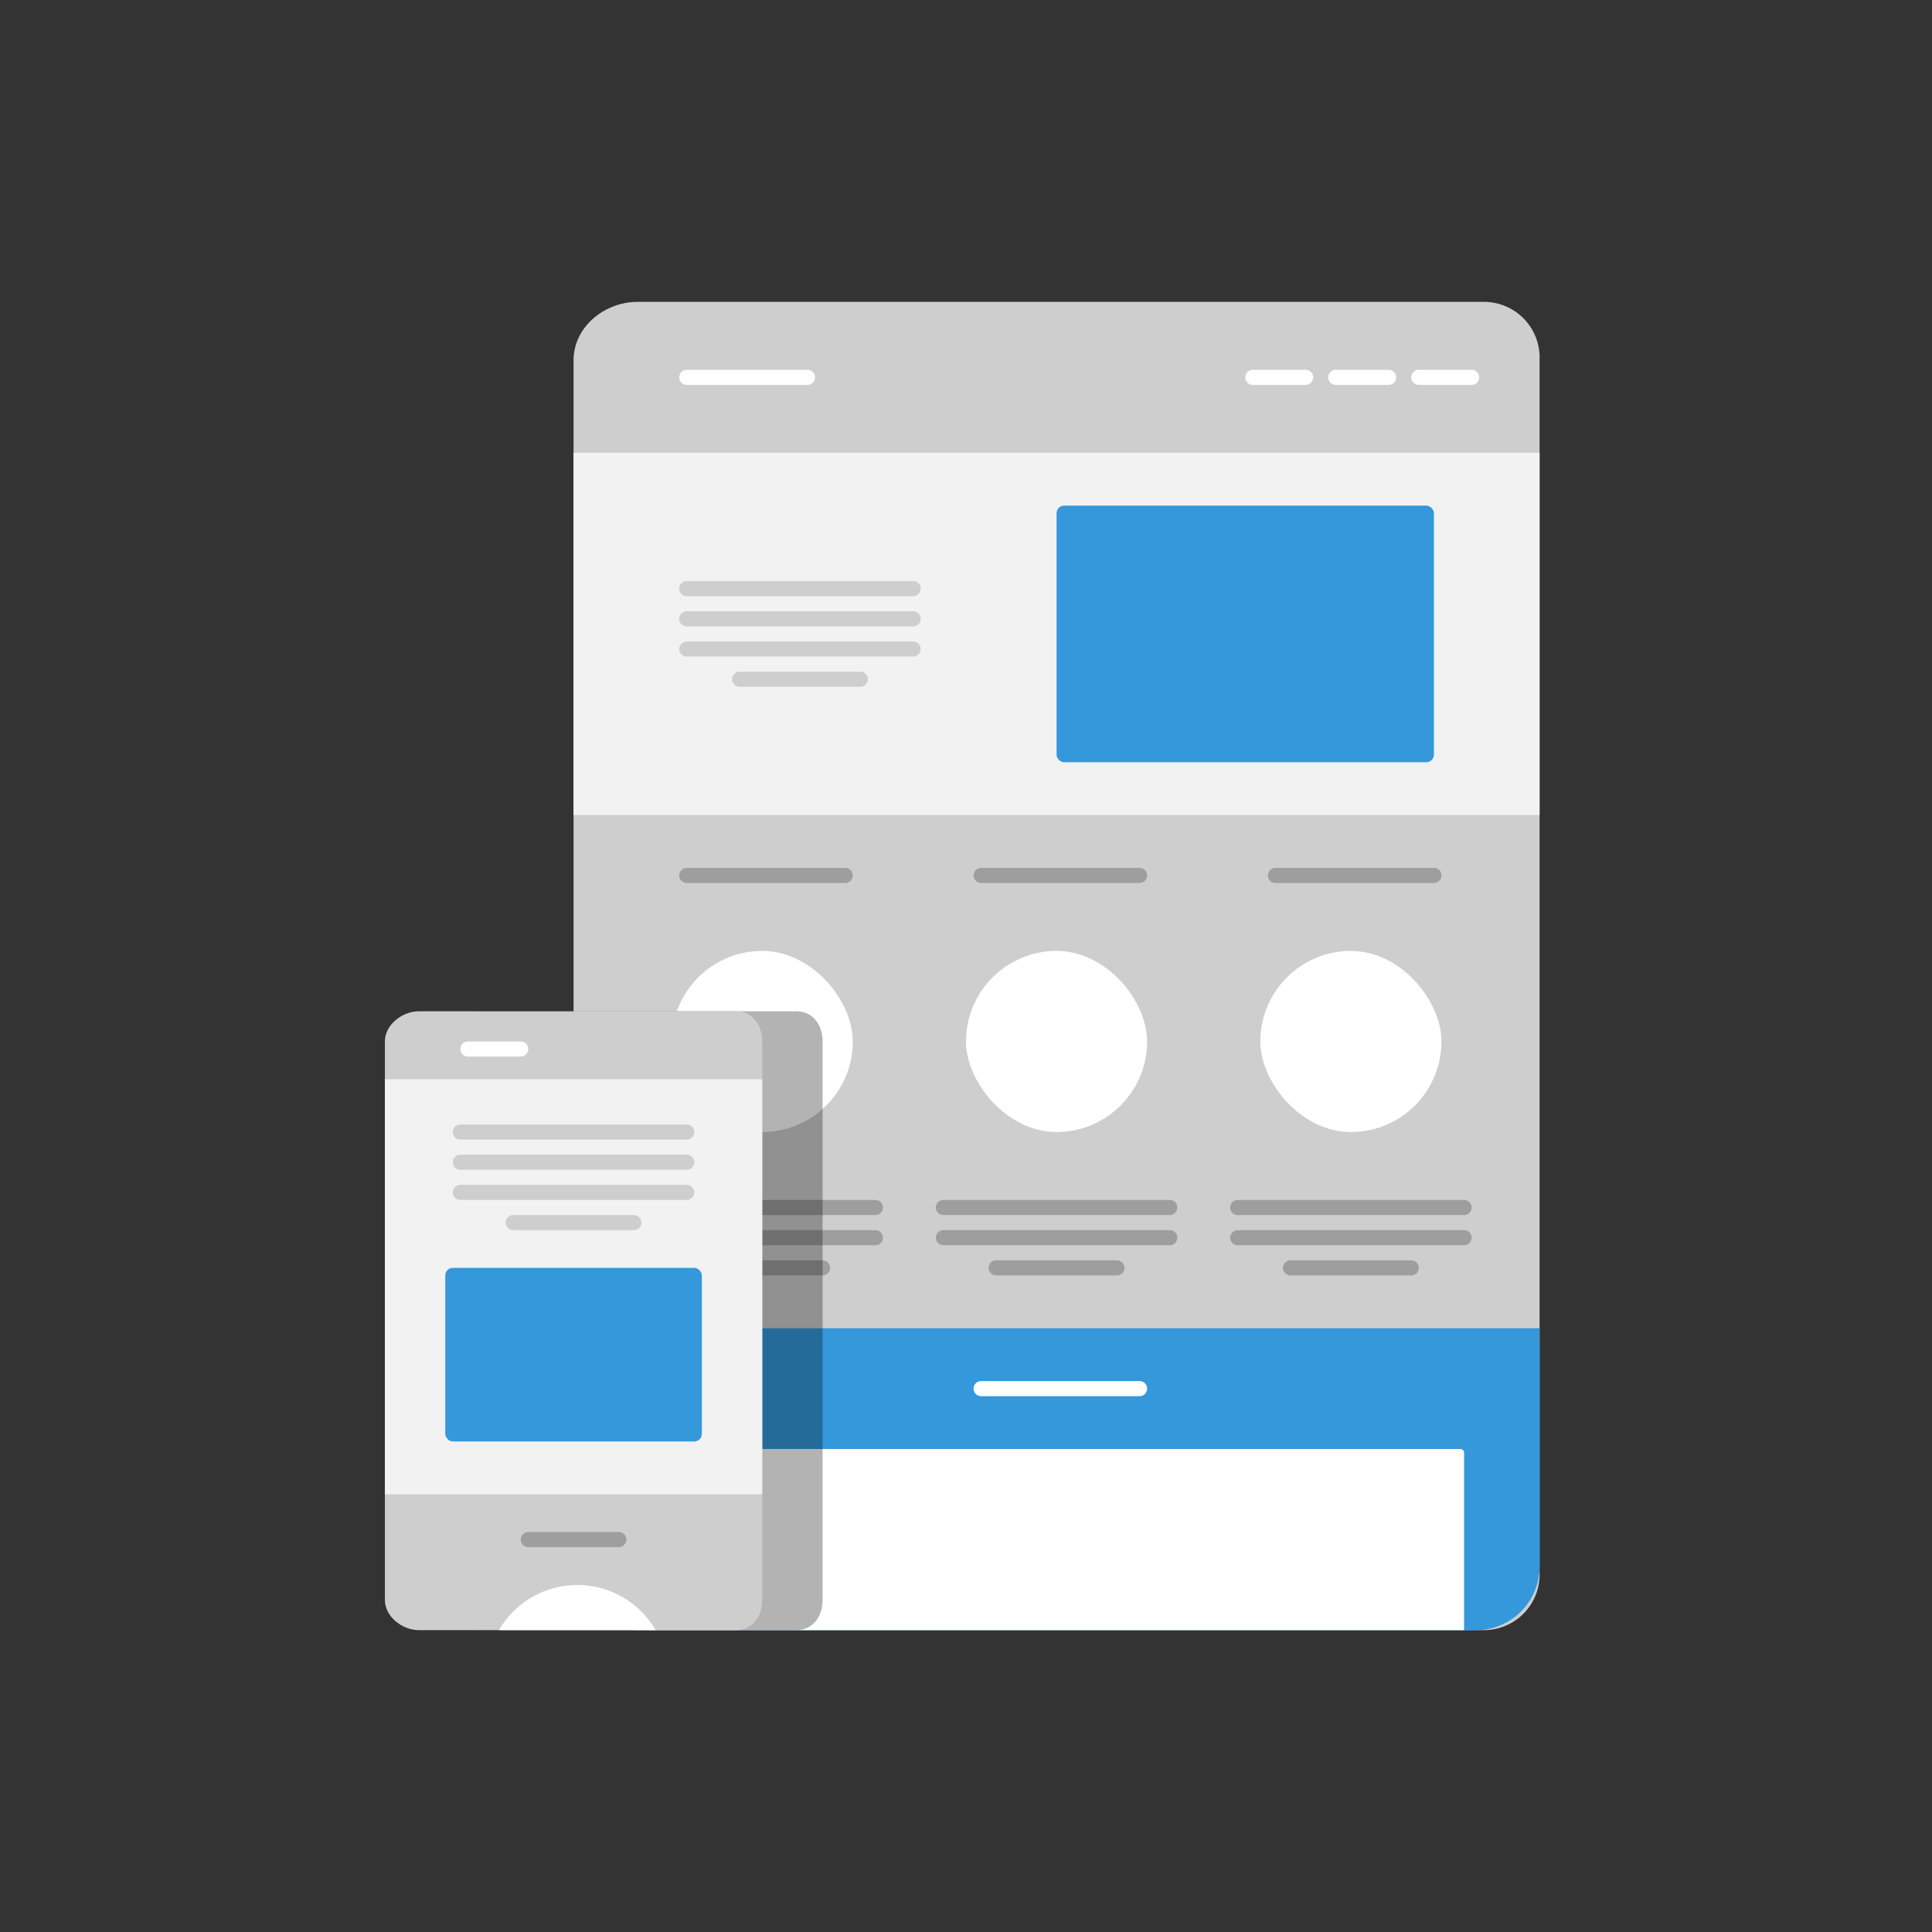 <svg id="Layer_1" data-name="Layer 1" xmlns="http://www.w3.org/2000/svg" viewBox="0 0 256 256"><rect x="0" y="0" width="256" height="256" fill="#333333" stroke="none"/><defs><style>.cls-1{fill:#cecece;}.cls-2{fill:#f2f2f2;}.cls-3{fill:#3498db;}.cls-4{fill:#fff;}.cls-5,.cls-6,.cls-7{fill:none;stroke-linecap:round;stroke-miterlimit:10;stroke-width:2px;}.cls-5{stroke:#9e9e9e;}.cls-6{stroke:#fff;}.cls-7{stroke:#cecece;}.cls-8{opacity:0.3;}</style></defs><title>wireframes</title><path class="cls-1" d="M84.5,40c-4.42,0-8.5,3.33-8.5,7.75v160.5c0,4.42,4.08,7.75,8.5,7.75h112a7.38,7.38,0,0,0,7.5-7.75V47.75A7.38,7.38,0,0,0,196.5,40Z"/><rect class="cls-2" x="76" y="60" width="128" height="48"/><path class="cls-3" d="M76,176H204a0,0,0,0,1,0,0v31.59a8.41,8.41,0,0,1-8.41,8.41H84.5a8.5,8.5,0,0,1-8.5-8.5V176A0,0,0,0,1,76,176Z"/><rect class="cls-4" x="89" y="126" width="24" height="24" rx="12" ry="12"/><rect class="cls-4" x="128" y="126" width="24" height="24" rx="12" ry="12"/><rect class="cls-4" x="167" y="126" width="24" height="24" rx="12" ry="12"/><line class="cls-5" x1="86" y1="160" x2="116" y2="160"/><line class="cls-5" x1="86" y1="164" x2="116" y2="164"/><line class="cls-5" x1="93" y1="168" x2="109" y2="168"/><line class="cls-6" x1="91" y1="50" x2="107" y2="50"/><line class="cls-6" x1="166" y1="50" x2="173" y2="50"/><line class="cls-6" x1="188" y1="50" x2="195" y2="50"/><line class="cls-6" x1="177" y1="50" x2="184" y2="50"/><line class="cls-7" x1="91" y1="78" x2="121" y2="78"/><line class="cls-7" x1="91" y1="82" x2="121" y2="82"/><line class="cls-7" x1="91" y1="86" x2="121" y2="86"/><line class="cls-7" x1="98" y1="90" x2="114" y2="90"/><line class="cls-5" x1="125" y1="160" x2="155" y2="160"/><line class="cls-5" x1="125" y1="164" x2="155" y2="164"/><line class="cls-5" x1="132" y1="168" x2="148" y2="168"/><line class="cls-5" x1="164" y1="160" x2="194" y2="160"/><line class="cls-5" x1="164" y1="164" x2="194" y2="164"/><line class="cls-5" x1="171" y1="168" x2="187" y2="168"/><line class="cls-6" x1="130" y1="184" x2="151" y2="184"/><line class="cls-5" x1="130" y1="116" x2="151" y2="116"/><line class="cls-5" x1="169" y1="116" x2="190" y2="116"/><line class="cls-5" x1="91" y1="116" x2="112" y2="116"/><path class="cls-4" d="M86.63,192H193.5a.5.5,0,0,1,.5.5V216a0,0,0,0,1,0,0H86a0,0,0,0,1,0,0V192.63A.63.63,0,0,1,86.63,192Z"/><rect class="cls-3" x="140" y="67" width="50" height="34" rx="1" ry="1" transform="translate(330 168) rotate(180)"/><path class="cls-8" d="M63.5,134c-2.21,0-4.5,1.79-4.5,4v74c0,2.21,2.29,4,4.5,4h42c2.21,0,3.5-1.79,3.5-4V138c0-2.21-1.29-4-3.5-4Z"/><path class="cls-1" d="M55.5,134c-2.21,0-4.5,1.79-4.5,4v74c0,2.21,2.29,4,4.5,4h42c2.21,0,3.5-1.79,3.5-4V138c0-2.21-1.29-4-3.5-4Z"/><rect class="cls-2" x="51" y="143" width="50" height="55"/><line class="cls-6" x1="62" y1="139" x2="69" y2="139"/><rect class="cls-3" x="59" y="168" width="34" height="23" rx="1" ry="1" transform="translate(152 359) rotate(180)"/><line class="cls-7" x1="61" y1="150" x2="91" y2="150"/><line class="cls-7" x1="61" y1="154" x2="91" y2="154"/><line class="cls-7" x1="61" y1="158" x2="91" y2="158"/><line class="cls-7" x1="68" y1="162" x2="84" y2="162"/><line class="cls-5" x1="70" y1="204" x2="82" y2="204"/><path class="cls-4" d="M86.88,216a12,12,0,0,0-20.76,0Z"/></svg>